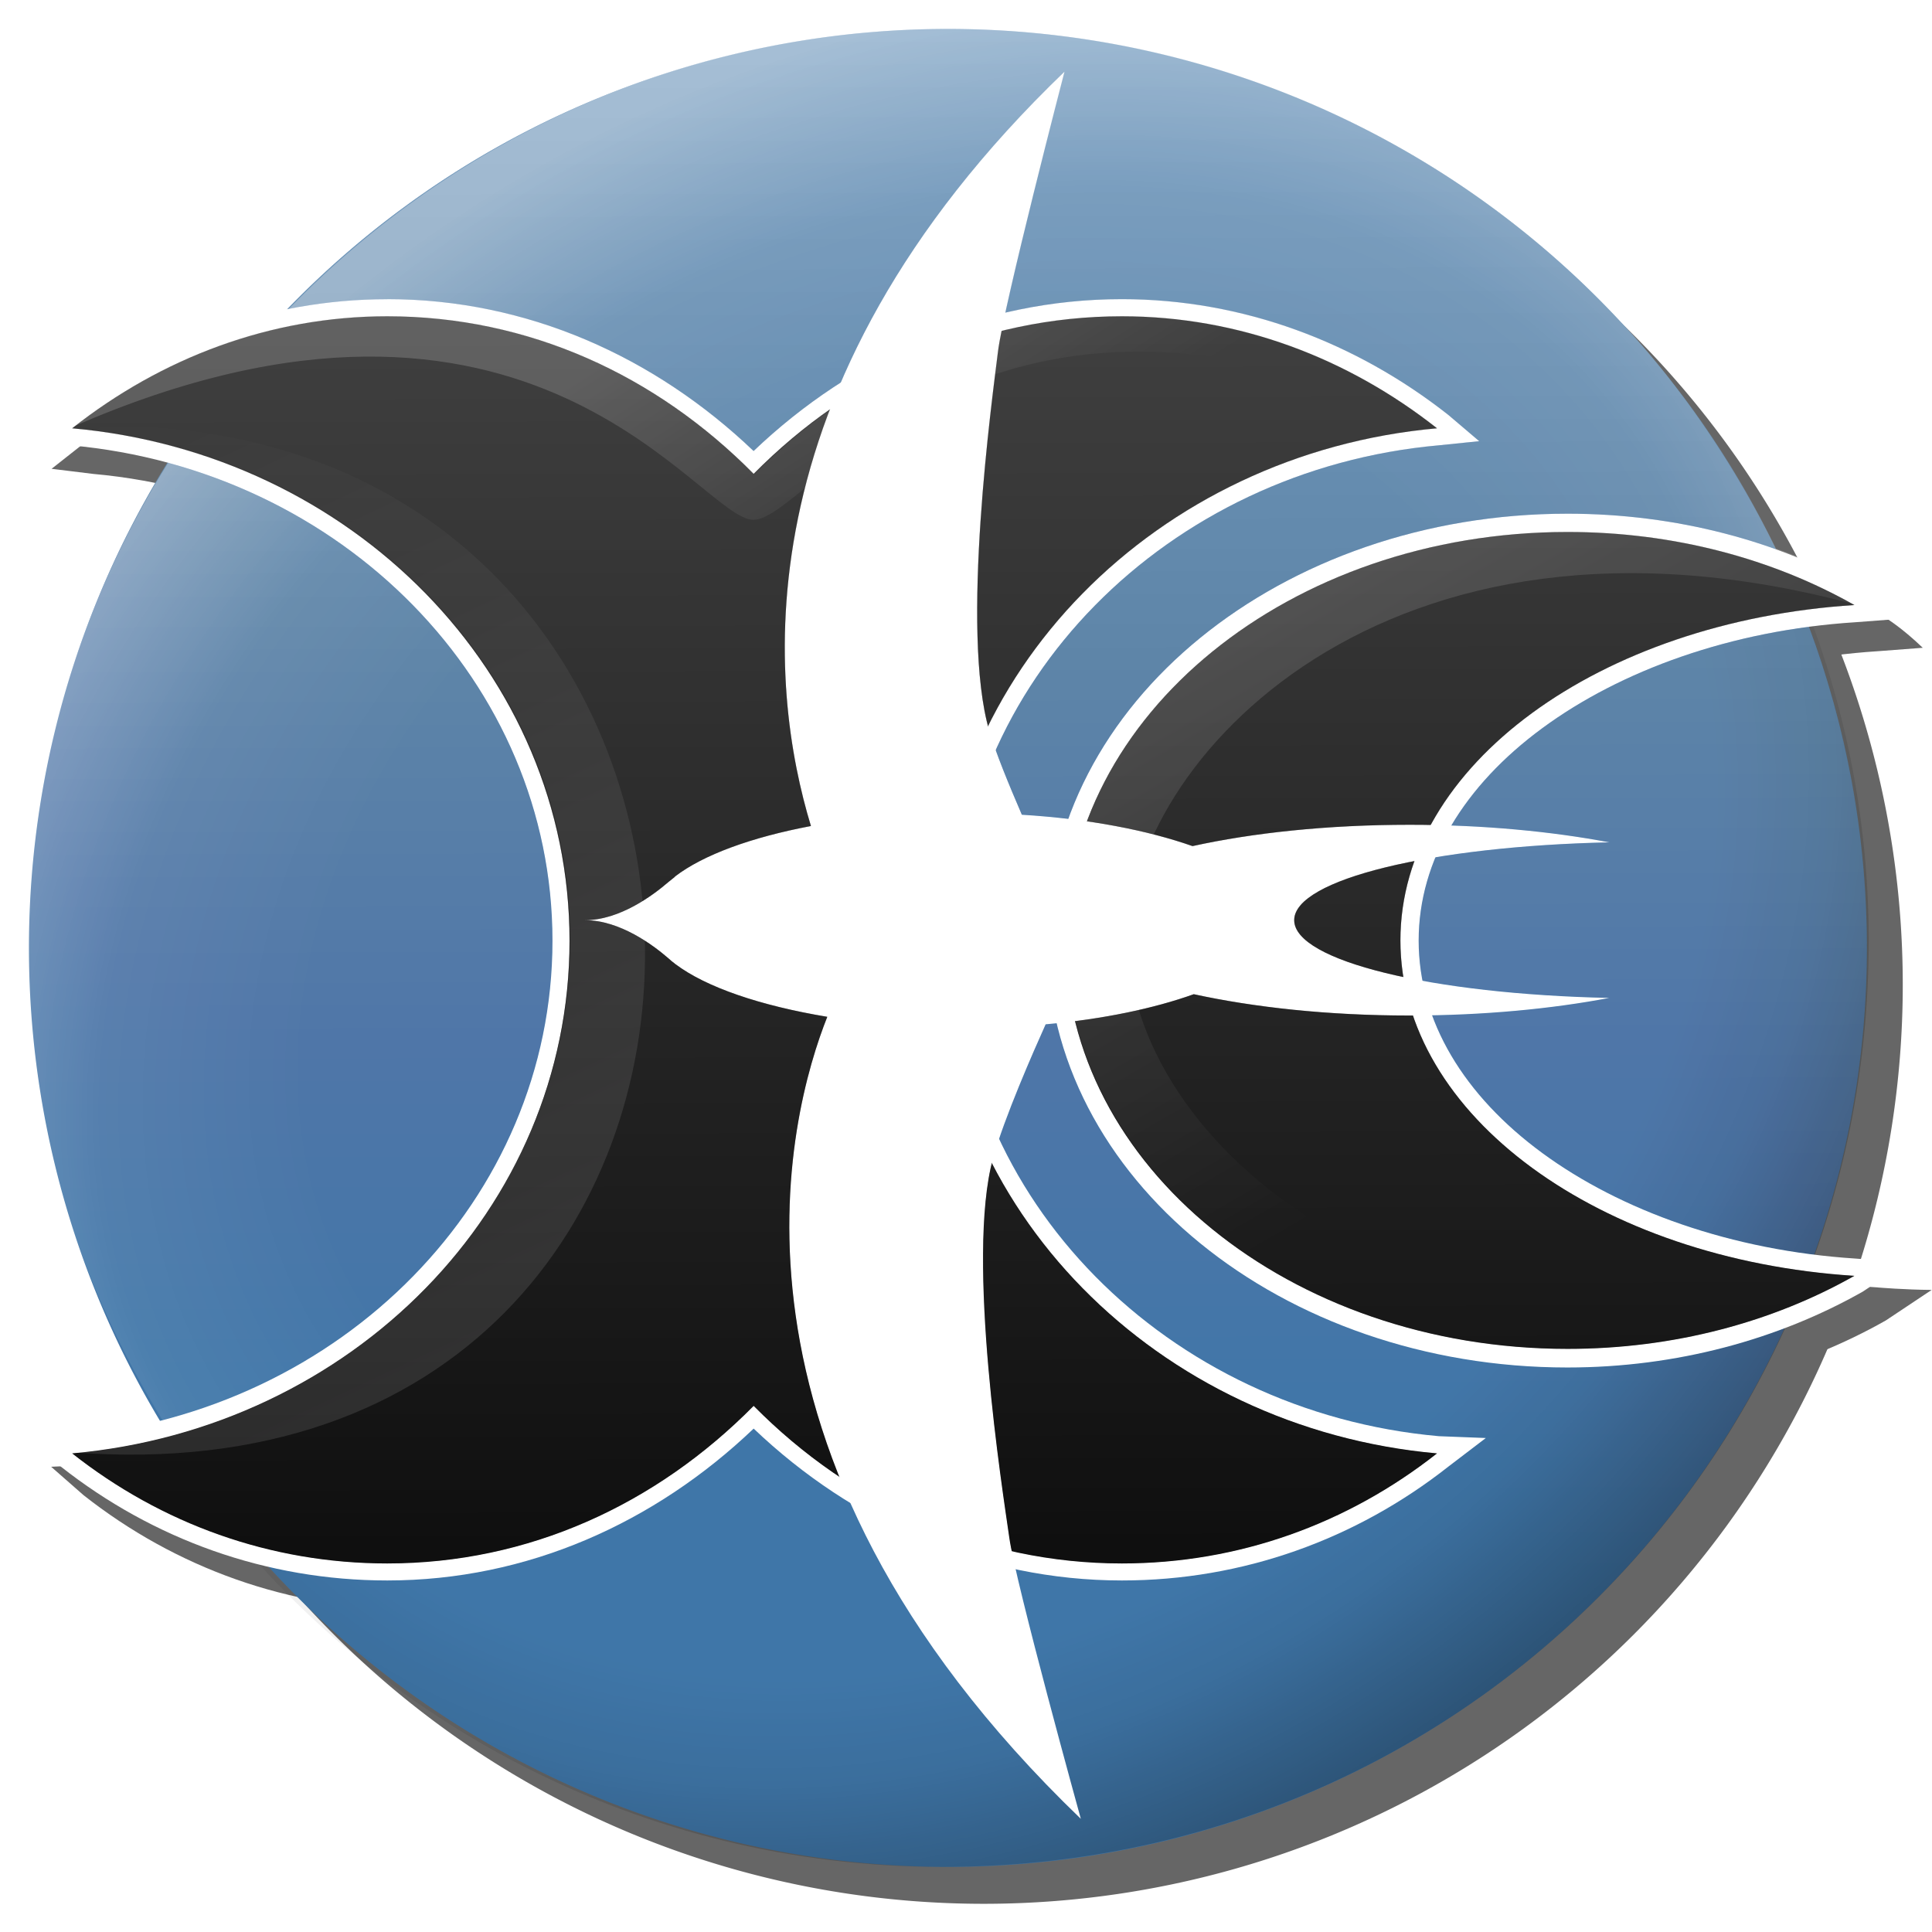 <?xml version="1.0" encoding="UTF-8" standalone="no"?>
<!-- Created with Inkscape (http://www.inkscape.org/) -->

<svg
   xmlns:dc="http://purl.org/dc/elements/1.1/"
   xmlns:cc="http://creativecommons.org/ns#"
   xmlns:rdf="http://www.w3.org/1999/02/22-rdf-syntax-ns#"
   xmlns:svg="http://www.w3.org/2000/svg"
   xmlns="http://www.w3.org/2000/svg"
   xmlns:xlink="http://www.w3.org/1999/xlink"
   xmlns:sodipodi="http://sodipodi.sourceforge.net/DTD/sodipodi-0.dtd"
   xmlns:inkscape="http://www.inkscape.org/namespaces/inkscape"
   width="267"
   height="267"
   id="svg6431"
   version="1.1"
   inkscape:version="0.48.3.1 r9886"
   sodipodi:docname="xcsoarswiftsplash.svg"
   inkscape:export-filename="C:\Documents and Settings\Administrator\Desktop\XCSoar 48x48_10.png"
   inkscape:export-xdpi="90"
   inkscape:export-ydpi="90"
   style="display:inline;enable-background:new"
   enable-background="new">
  <defs
     id="defs6433">
    <linearGradient
       id="linearGradient3737">
      <stop
         style="stop-color:#000000;stop-opacity:1;"
         offset="0"
         id="stop3739" />
      <stop
         style="stop-color:#ffffff;stop-opacity:1;"
         offset="1"
         id="stop3741" />
    </linearGradient>
    <linearGradient
       id="linearGradient5077">
      <stop
         style="stop-color:#fffeff;stop-opacity:1;"
         offset="0"
         id="stop5079" />
      <stop
         style="stop-color:#fffeff;stop-opacity:0;"
         offset="1"
         id="stop5081" />
    </linearGradient>
    <linearGradient
       id="linearGradient5091">
      <stop
         style="stop-color:#fffeff;stop-opacity:1;"
         offset="0"
         id="stop5093" />
      <stop
         style="stop-color:#fffeff;stop-opacity:0;"
         offset="1"
         id="stop5095" />
    </linearGradient>
    <linearGradient
       inkscape:collect="always"
       id="linearGradient5097">
      <stop
         style="stop-color:#fffeff;stop-opacity:1;"
         offset="0"
         id="stop5099" />
      <stop
         style="stop-color:#fffeff;stop-opacity:0;"
         offset="1"
         id="stop5101" />
    </linearGradient>
    <linearGradient
       inkscape:collect="always"
       xlink:href="#linearGradient5097"
       id="linearGradient6720"
       gradientUnits="userSpaceOnUse"
       gradientTransform="matrix(2.763,0,0,2.822,-909.894,337.787)"
       x1="354.729"
       y1="231.96"
       x2="331.811"
       y2="182.338" />
    <linearGradient
       inkscape:collect="always"
       xlink:href="#linearGradient5091"
       id="linearGradient6722"
       gradientUnits="userSpaceOnUse"
       gradientTransform="matrix(2.763,0,0,2.822,-909.894,337.787)"
       x1="362.675"
       y1="176.071"
       x2="371.379"
       y2="189.978" />
    <linearGradient
       inkscape:collect="always"
       xlink:href="#linearGradient5077"
       id="linearGradient6724"
       gradientUnits="userSpaceOnUse"
       gradientTransform="matrix(8.395,0,0,8.395,-5.622,-7776.198)"
       spreadMethod="pad"
       x1="20.249"
       y1="1029.575"
       x2="25.564"
       y2="1038.782" />
    <radialGradient
       id="radialGradient5029-1"
       gradientUnits="userSpaceOnUse"
       cx="47.25"
       cy="82.5"
       r="3.78"
       fx="47.25"
       fy="82.5"
       gradientTransform="matrix(0.205,0,0,0.205,63.391,1005.405)">
      <stop
         offset="0.286"
         style="stop-color:#000000;stop-opacity:0;"
         id="stop5031-7" />
      <stop
         id="stop4671-4"
         style="stop-color:#000000;stop-opacity:0;"
         offset="0.7" />
      <stop
         offset="0.8"
         style="stop-color:#000000;stop-opacity:0.196;"
         id="stop3766" />
      <stop
         offset="1.00"
         style="stop-color: rgb(0, 0, 0);"
         id="stop5033-0" />
    </radialGradient>
    <radialGradient
       r="15.977"
       fy="15.935"
       fx="15.977"
       cy="15.935"
       cx="15.977"
       gradientTransform="matrix(8.012,-6.392,5.19,6.506,-83.452,125.445)"
       gradientUnits="userSpaceOnUse"
       id="radialGradient3106"
       xlink:href="#radialGradient5029-1"
       inkscape:collect="always" />
    <radialGradient
       id="radialGradient5021-4"
       gradientUnits="userSpaceOnUse"
       cx="47.25"
       cy="82.5"
       r="3.78"
       fx="47.25"
       fy="82.5"
       gradientTransform="matrix(0.205,0,0,0.205,63.391,1005.405)">
      <stop
         offset="0"
         style="stop-color:#ffffff;stop-opacity:0;"
         id="stop5025-8" />
      <stop
         id="stop3768"
         style="stop-color:#ffffff;stop-opacity:0;"
         offset="0.6" />
      <stop
         id="stop3721-8"
         style="stop-color:#ffffff;stop-opacity:0.196;"
         offset="0.8" />
      <stop
         id="stop3719-2"
         style="stop-color:#ffffff;stop-opacity:1;"
         offset="1" />
    </radialGradient>
    <radialGradient
       r="15.977"
       fy="-13.203"
       fx="26.492"
       cy="-13.203"
       cx="26.492"
       gradientTransform="matrix(4.323,6.019,-7.667,5.506,-92.443,40.333)"
       gradientUnits="userSpaceOnUse"
       id="radialGradient3743"
       xlink:href="#radialGradient5021-4"
       inkscape:collect="always" />
    <filter
       inkscape:collect="always"
       id="filter3765"
       color-interpolation-filters="sRGB">
      <feBlend
         inkscape:collect="always"
         mode="lighten"
         in2="BackgroundImage"
         id="feBlend3767" />
    </filter>
    <filter
       inkscape:collect="always"
       id="filter3884"
       color-interpolation-filters="sRGB">
      <feBlend
         inkscape:collect="always"
         mode="multiply"
         in2="BackgroundImage"
         id="feBlend3886" />
    </filter>
    <linearGradient
       inkscape:collect="always"
       xlink:href="#linearGradient3737"
       id="linearGradient3743"
       x1="131.902"
       y1="267"
       x2="131.221"
       y2="0"
       gradientUnits="userSpaceOnUse" />
    <filter
       inkscape:collect="always"
       id="filter3905">
      <feGaussianBlur
         inkscape:collect="always"
         stdDeviation="1.012"
         id="feGaussianBlur3907" />
    </filter>
    <filter
       inkscape:collect="always"
       id="filter3909">
      <feGaussianBlur
         inkscape:collect="always"
         stdDeviation="0.356"
         id="feGaussianBlur3911" />
    </filter>
    <filter
       inkscape:collect="always"
       id="filter3913">
      <feGaussianBlur
         inkscape:collect="always"
         stdDeviation="1.012"
         id="feGaussianBlur3915" />
    </filter>
    <filter
       inkscape:collect="always"
       id="filter3917">
      <feGaussianBlur
         inkscape:collect="always"
         stdDeviation="2.827"
         id="feGaussianBlur3919" />
    </filter>
  </defs>
  <sodipodi:namedview
     id="base"
     pagecolor="#ff00ff"
     bordercolor="#666666"
     borderopacity="1.0"
     inkscape:pageopacity="0"
     inkscape:pageshadow="2"
     inkscape:zoom="1.2969159"
     inkscape:cx="57.63479"
     inkscape:cy="150.98344"
     inkscape:document-units="px"
     inkscape:current-layer="layer4"
     showgrid="false"
     inkscape:window-width="1680"
     inkscape:window-height="988"
     inkscape:window-x="-8"
     inkscape:window-y="-8"
     inkscape:window-maximized="1"
     showguides="true"
     inkscape:guide-bbox="true"
     inkscape:snap-page="true"
     inkscape:snap-global="false" />
  <g
     inkscape:groupmode="layer"
     id="layer4"
     inkscape:label="Shadow"
     style="opacity:0.6;display:inline;filter:url(#filter3884)"
     transform="translate(3,3)">
    <g
       transform="matrix(2.763,0,0,2.822,-904.738,-450.575)"
       id="g28-4-8"
       style="fill:#ffffff;fill-opacity:1;stroke:none;display:inline;filter:url(#filter3905)">
      <g
         id="g30-9-2"
         style="fill:#ffffff;fill-opacity:1;stroke:none" />
      <g
         id="g34-2-0"
         style="fill:#ffffff;fill-opacity:1;stroke:none" />
      <g
         id="g34-8-4-2"
         style="fill:#ffffff;fill-opacity:1;stroke:none" />
    </g>
    <path
       sodipodi:type="arc"
       style="fill:#000000;fill-opacity:1;fill-rule:nonzero;stroke:none;display:inline;filter:url(#filter3909);enable-background:new"
       id="path5438-7"
       sodipodi:cx="15.976951"
       sodipodi:cy="15.934779"
       sodipodi:rx="15.976951"
       sodipodi:ry="15.976951"
       d="m 31.954,15.935 a 15.977,15.977 0 1 1 -31.954,0 15.977,15.977 0 1 1 31.954,0 z"
       transform="matrix(7.949,0,0,7.949,5.957,6.435)" />
    <g
       transform="matrix(2.763,0,0,2.822,-906.738,-454.575)"
       id="g28-4-1"
       style="fill:#000000;fill-opacity:1;stroke:none;display:inline;filter:url(#filter3913);enable-background:new">
      <g
         id="g30-9-26"
         style="fill:#000000;fill-opacity:1;stroke:none">
        <path
           style="fill:#000000;fill-opacity:1"
           d="m 406.625,186.594 c -14.264,0 -26.031,9.25 -26.031,20.906 0,11.655 11.767,20.906 26.031,20.906 5.484,0 10.576,-1.387 14.781,-3.719 0,0 2.297,-1.497 2.297,-1.497 -1.381,-0.012 -2.66,-0.118 -2.66,-0.118 -6.222,-0.391 -11.756,-2.356 -15.669,-5.166 -3.913,-2.81 -6.188,-6.464 -6.188,-10.406 0,-3.942 2.274,-7.589 6.188,-10.406 3.913,-2.818 9.435,-4.795 15.656,-5.185 0,0 2.228,-0.166 2.228,-0.166 -1.082,-1.014 -1.853,-1.461 -1.853,-1.461 -4.209,-2.333 -9.3,-3.688 -14.781,-3.688 l 0,-2e-5 z"
           id="path4602-0"
           sodipodi:nodetypes="csscscsssccccc" />
      </g>
      <g
         id="g34-2-4"
         style="fill:#000000;fill-opacity:1;stroke:none" />
      <g
         id="g34-8-4-9"
         style="fill:#000000;fill-opacity:1;stroke:none" />
    </g>
    <path
       style="fill:#000000;fill-opacity:1;display:inline;filter:url(#filter3917);enable-background:new"
       d="m 53.675,42.299 c -16.747,0 -32.402,5.974 -45.123,16.002 0,0 -4.422,3.487 -4.422,3.487 0,0 5.734,0.705 5.734,0.705 37.502,3.35 66.635,32.798 66.635,68.471 0,35.679 -29.132,65.119 -66.635,68.472 0,0 -5.796,0.269 -5.796,0.269 0,0 4.484,3.931 4.484,3.931 12.737,10.036 28.402,15.741 45.123,15.741 19.353,0 36.974,-7.956 50.632,-20.987 13.689,13.052 31.532,20.987 50.894,20.987 16.72,0 32.383,-5.701 45.123,-15.741 0,0 5.175,-3.946 5.175,-3.946 0,0 -6.487,-0.252 -6.487,-0.252 -37.504,-3.352 -66.897,-32.8 -66.897,-68.472 0,-35.662 29.394,-65.123 66.897,-68.471 0,0 5.575,-0.571 5.575,-0.571 0,0 -4.263,-3.624 -4.263,-3.624 -12.723,-10.024 -28.376,-16.002 -45.123,-16.002 -19.362,0 -37.205,7.934 -50.894,20.987 C 90.65,50.253 73.028,42.299 53.675,42.299 l 0,8.39e-4 z"
       id="path4484-4"
       sodipodi:nodetypes="ccccsczcscscccscccsccc" />
  </g>
  <g
     inkscape:groupmode="layer"
     id="layer3"
     inkscape:label="Background"
     style="display:inline"
     transform="translate(3,211)"
     sodipodi:insensitive="true">
    <path
       sodipodi:type="arc"
       style="fill:#3f76a8;fill-opacity:1;fill-rule:nonzero;stroke:none;display:inline"
       id="path5438"
       sodipodi:cx="15.976951"
       sodipodi:cy="15.934779"
       sodipodi:rx="15.976951"
       sodipodi:ry="15.976951"
       d="m 31.954,15.935 a 15.977,15.977 0 1 1 -31.954,0 15.977,15.977 0 1 1 31.954,0 z"
       transform="matrix(7.949,0,0,7.949,1,-206.665)" />
  </g>
  <g
     inkscape:groupmode="layer"
     id="layer2"
     inkscape:label="Bevel"
     style="opacity:0.343;display:inline"
     transform="translate(3,3)"
     sodipodi:insensitive="true">
    <path
       style="fill:url(#radialGradient3106);fill-opacity:1;fill-rule:nonzero;stroke:none;display:inline"
       d="M 25.6,204.562 C 48.989,235.165 85.765,255 127.256,255 c 71.656,0 128,-57.308 128,-128 0,-18.439 -3.981,-35.911 -11,-51.75 L 25.6,204.562 z"
       id="path4663"
       sodipodi:nodetypes="csscc" />
    <path
       style="fill:url(#radialGradient3743);fill-opacity:1;fill-rule:nonzero;stroke:none;display:inline"
       d="M 27.915,205.591 244.258,76.664 C 223.598,31.588 181.053,0.8 128.8,0.8 58.108,0.8 0.8,58.107 0.8,128.799 c 0,29.201 10.654,55.254 27.115,76.791 z"
       id="path5438-17"
       sodipodi:nodetypes="ccssc" />
  </g>
  <g
     inkscape:groupmode="layer"
     id="layer10"
     inkscape:label="XC Outline"
     style="display:inline"
     transform="translate(3,3)"
     sodipodi:insensitive="true">
    <g
       transform="matrix(2.763,0,0,2.822,-909.894,-458.575)"
       id="g28-4"
       style="fill:#ffffff;fill-opacity:1;stroke:none;display:inline">
      <g
         id="g30-9"
         style="fill:#ffffff;fill-opacity:1;stroke:none">
        <path
           style="fill:#ffffff;fill-opacity:1"
           d="m 406.625,186.594 c -14.264,0 -26.031,9.25 -26.031,20.906 0,11.655 11.767,20.906 26.031,20.906 5.484,0 10.576,-1.387 14.781,-3.719 0,0 2.297,-1.497 2.297,-1.497 -1.381,-0.012 -2.66,-0.118 -2.66,-0.118 -6.222,-0.391 -11.756,-2.356 -15.669,-5.166 -3.913,-2.81 -6.188,-6.464 -6.188,-10.406 0,-3.942 2.274,-7.589 6.188,-10.406 3.913,-2.818 9.435,-4.795 15.656,-5.185 0,0 2.228,-0.166 2.228,-0.166 -1.082,-1.014 -1.853,-1.461 -1.853,-1.461 -4.209,-2.333 -9.3,-3.688 -14.781,-3.688 l 0,-2e-5 z"
           id="path4602"
           sodipodi:nodetypes="csscscsssccccc" />
      </g>
      <g
         id="g34-2"
         style="fill:#ffffff;fill-opacity:1;stroke:none" />
      <g
         id="g34-8-4"
         style="fill:#ffffff;fill-opacity:1;stroke:none" />
    </g>
    <path
       transform="matrix(8.395,0,0,8.395,-5.622,-8572.56)"
       style="fill:#ffffff;fill-opacity:1;display:inline"
       d="m 6.688,1025.719 c -1.995,0 -3.86,0.712 -5.375,1.906 0,0 -0.527,0.415 -0.527,0.415 0,0 0.683,0.084 0.683,0.084 4.467,0.399 7.938,3.907 7.938,8.156 0,4.25 -3.47,7.757 -7.938,8.156 0,0 -0.69,0.032 -0.69,0.032 0,0 0.534,0.468 0.534,0.468 1.517,1.196 3.383,1.875 5.375,1.875 2.305,0 4.404,-0.948 6.031,-2.5 1.631,1.555 3.756,2.5 6.062,2.5 1.992,0 3.857,-0.679 5.375,-1.875 0,0 0.616,-0.47 0.616,-0.47 0,0 -0.773,-0.03 -0.773,-0.03 -4.467,-0.399 -7.969,-3.907 -7.969,-8.156 0,-4.248 3.501,-7.757 7.969,-8.156 0,0 0.664,-0.068 0.664,-0.068 0,0 -0.508,-0.432 -0.508,-0.432 -1.516,-1.194 -3.38,-1.906 -5.375,-1.906 -2.306,0 -4.432,0.945 -6.062,2.5 -1.627,-1.552 -3.726,-2.5 -6.031,-2.5 l 0,10e-5 z"
       id="path4484"
       sodipodi:nodetypes="ccccsczcscscccscccsccc" />
  </g>
  <g
     inkscape:label="XC"
     inkscape:groupmode="layer"
     id="layer1"
     transform="translate(3,-793.362)"
     style="display:inline"
     sodipodi:insensitive="true">
    <g
       style="fill:#000000"
       id="g30"
       transform="matrix(2.763,0,0,2.822,-909.894,337.787)">
      <path
         id="path32"
         d="m 398.274,207.492 c 0,-8.577 9.966,-15.625 22.708,-16.425 -4.068,-2.255 -9.011,-3.578 -14.346,-3.578 -13.878,0 -25.129,8.955 -25.129,20.003 0,11.046 11.251,20.003 25.129,20.003 5.334,0 10.278,-1.323 14.346,-3.578 -12.742,-0.801 -22.708,-7.848 -22.708,-16.425 z"
         style="fill:#000000" />
    </g>
    <path
       transform="matrix(8.395,0,0,8.395,-5.622,-7776.198)"
       sodipodi:type="inkscape:offset"
       inkscape:radius="0"
       inkscape:original="M 6.6875 1026 C 4.7610261 1026 2.9692942 1026.6855 1.5 1027.8438 C 6.1033941 1028.255 9.6875 1031.8755 9.6875 1036.2812 C 9.6875 1040.6875 6.1033941 1044.3072 1.5 1044.7188 C 2.9692942 1045.8765 4.7610261 1046.5312 6.6875 1046.5312 C 9.0115783 1046.5312 11.11286 1045.5632 12.71875 1043.9375 C 14.324638 1045.5632 16.457171 1046.5312 18.78125 1046.5312 C 20.707723 1046.5312 22.499127 1045.8769 23.96875 1044.7188 C 19.365356 1044.3073 15.75 1040.688 15.75 1036.2812 C 15.75 1031.8755 19.365356 1028.2547 23.96875 1027.8438 C 22.499127 1026.6859 20.707723 1026 18.78125 1026 C 16.457171 1026 14.324638 1026.968 12.71875 1028.5938 C 11.11286 1026.9679 9.0115783 1026 6.6875 1026 z "
       style="fill:#000000"
       id="path7570"
       d="m 6.688,1026 c -1.926,0 -3.718,0.685 -5.188,1.844 4.603,0.411 8.188,4.032 8.188,8.437 0,4.406 -3.584,8.026 -8.188,8.438 1.469,1.158 3.261,1.812 5.188,1.812 2.324,0 4.425,-0.968 6.031,-2.594 1.606,1.626 3.738,2.594 6.062,2.594 1.926,0 3.718,-0.654 5.188,-1.812 -4.603,-0.411 -8.219,-4.031 -8.219,-8.438 0,-4.406 3.615,-8.027 8.219,-8.437 -1.47,-1.158 -3.261,-1.844 -5.188,-1.844 -2.324,0 -4.457,0.968 -6.062,2.594 C 11.113,1026.968 9.012,1026 6.688,1026 z" />
  </g>
  <g
     style="display:inline;opacity:0.323"
     transform="translate(3,-793.362)"
     id="g3651"
     inkscape:groupmode="layer"
     inkscape:label="XC Bevel"
     sodipodi:insensitive="true">
    <path
       sodipodi:nodetypes="cssscsc"
       id="path3659"
       d="m 6.944,852.396 c 19.323,1.727 36.538,10.189 48.923,22.843 12.385,12.655 19.939,29.5 19.939,47.995 0,18.495 -7.554,35.341 -19.939,47.994 C 43.482,983.881 26.266,992.344 6.944,994.071 60.574,998.228 86.554,961.466 86.136,924.336 85.719,887.205 58.904,849.707 6.944,852.396 z"
       style="opacity:0.5;fill:url(#linearGradient6720);fill-opacity:1" />
    <path
       sodipodi:nodetypes="cscscsc"
       id="path3661"
       d="m 195.533,852.396 c -12.337,-9.721 -27.336,-15.426 -43.508,-15.426 -19.51,0 -37.308,8.293 -50.789,21.941 -13.481,-13.649 -31.276,-21.941 -50.786,-21.941 -16.173,0 -31.171,5.703 -43.506,15.426 63.661,-27.857 86.738,12.807 94.17,12.807 7.91,0 31.887,-42.276 94.419,-12.807 z"
       style="opacity:0.6;fill:url(#linearGradient6722);fill-opacity:1" />
    <path
       sodipodi:nodetypes="ccssscc"
       id="path3663"
       d="m 152.863,923.233 c 0,-24.201 35.268,-63.815 100.472,-46.344 -11.24,-6.363 -24.899,-10.095 -39.64,-10.095 -38.347,0 -69.435,25.267 -69.435,56.44 0,31.166 31.088,56.439 69.435,56.439 14.739,0 28.4,-3.733 39.64,-10.096 -61.788,16.557 -100.472,-18.979 -100.472,-46.343 z"
       style="opacity:0.6;fill:url(#linearGradient6724);fill-opacity:1;stroke:none" />
  </g>
  <g
     inkscape:groupmode="layer"
     id="layer7"
     inkscape:label="Swift"
     style="display:inline"
     transform="translate(3,3)"
     sodipodi:insensitive="true">
    <g
       transform="matrix(2.763,0,0,2.756,-909.894,-443.548)"
       id="g46"
       style="fill:#ffffff;fill-opacity:1;stroke:none;display:inline">
      <path
         style="fill:#ffffff;fill-opacity:1;stroke:none"
         d="m 26.781,1.25 c -8.25,7.927 -7.333,15.43 -6.312,18.781 -1.491,0.282 -2.677,0.718 -3.375,1.25 -0.011,0.008 -0.021,0.023 -0.031,0.031 -0.02,0.019 -0.058,0.041 -0.156,0.125 -0.36,0.309 -1.192,0.938 -2.062,0.938 0.871,0 1.703,0.628 2.062,0.938 0.059,0.054 0.119,0.104 0.188,0.156 0.764,0.576 2.111,1.034 3.781,1.312 -0.956,2.406 -3.246,10.775 6.312,19.969 0,0 -1.62,-5.853 -1.781,-7 C 25.245,36.603 24.319,30.792 25,28.312 c 0.277,-1.011 1.022,-2.699 1.312,-3.344 1.435,-0.129 2.695,-0.395 3.688,-0.75 1.486,0.324 3.325,0.531 5.375,0.531 1.845,0 3.562,-0.17 4.969,-0.438 C 35.937,24.218 32.5,23.392 32.5,22.375 c 0,-1.017 3.437,-1.842 7.844,-1.938 C 38.937,20.17 37.22,20 35.375,20 c -2.064,0 -3.915,0.203 -5.406,0.531 -1.122,-0.394 -2.583,-0.679 -4.25,-0.781 -0.322,-0.746 -0.654,-1.551 -0.812,-2.094 C 24.18,15.164 24.986,9.363 25.125,8.219 25.266,7.075 26.781,1.25 26.781,1.25 z"
         id="swift"
         transform="matrix(2.009,0,0,2.014,327.668,160.929)"
         inkscape:label="#path48" />
    </g>
  </g>
  <g
     inkscape:groupmode="layer"
     id="layer5"
     inkscape:label="Gradient Overlay"
     style="opacity:0.3;display:inline;filter:url(#filter3765)"
     sodipodi:insensitive="true">
    <path
       style="fill:url(#linearGradient3743);fill-opacity:1;fill-rule:nonzero;stroke:none;display:inline"
       d="M 131,4 C 95.183,4 62.838,18.837 39.75,42.688 28.237,44.988 17.565,50.092 8.406,57.312 l -4.438,3.469 5.75,0.719 c 4.623,0.413 9.108,1.237 13.438,2.406 C 11.013,83.378 4,106.362 4,131 c 0,23.89 6.592,46.226 18.062,65.312 -3.991,1.015 -8.109,1.746 -12.344,2.125 l -5.812,0.281 4.5,3.906 c 8.447,6.655 18.18,11.399 28.656,13.844 C 60.292,241.991 93.77,258 131,258 c 51.425,0 95.715,-30.577 115.688,-74.531 3.793,-1.439 7.406,-3.166 10.812,-5.094 l 6.344,-4.219 c -3.817,-0.034 -7.344,-0.312 -7.344,-0.312 -1.947,-0.125 -3.856,-0.327 -5.75,-0.562 C 255.423,160.049 258,145.832 258,131 c 0,-15.64 -2.86,-30.601 -8.031,-44.438 2.135,-0.284 4.297,-0.515 6.5,-0.656 L 262.625,85.438 c -2.989,-2.862 -5.125,-4.125 -5.125,-4.125 -3.791,-2.146 -7.832,-4.009 -12.094,-5.531 C 224.865,33.297 181.353,4 131,4 z"
       id="path5438-1" />
    <g
       transform="matrix(2.763,0,0,2.822,-906.894,-455.575)"
       id="g28-4-7"
       style="fill:#ffffff;fill-opacity:1;stroke:none;display:inline">
      <g
         id="g30-9-4"
         style="fill:#ffffff;fill-opacity:1;stroke:none" />
      <g
         id="g34-2-9"
         style="fill:#ffffff;fill-opacity:1;stroke:none" />
      <g
         id="g34-8-4-4"
         style="fill:#ffffff;fill-opacity:1;stroke:none" />
    </g>
  </g>
</svg>
